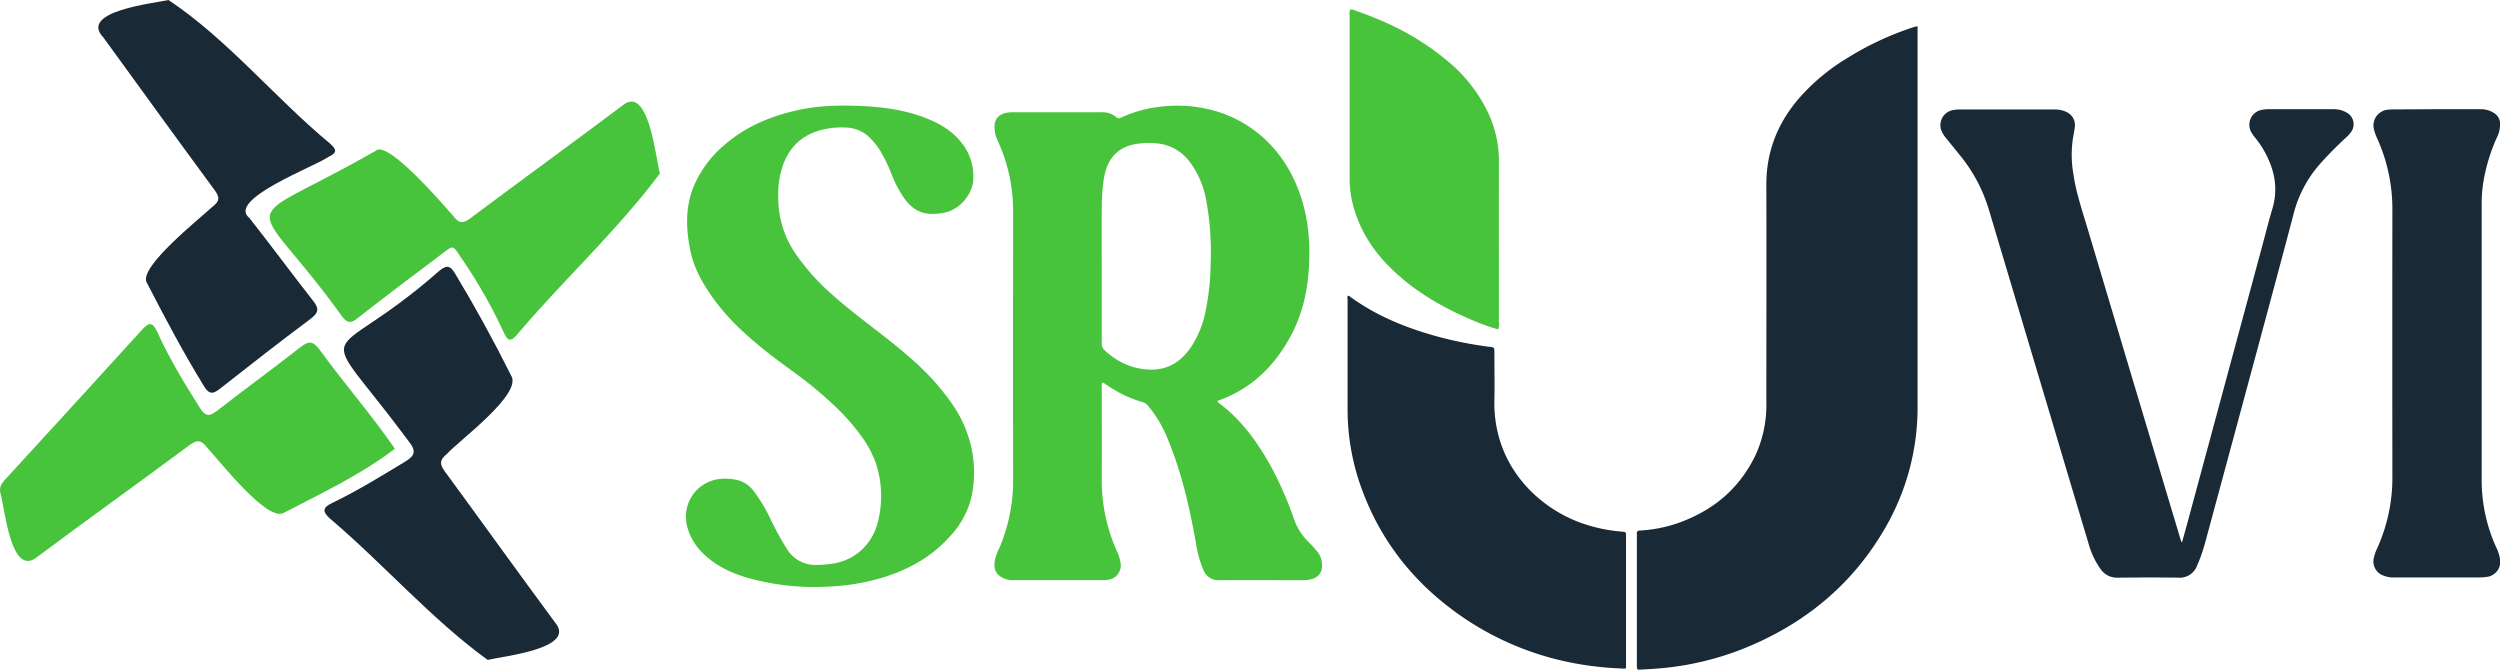 <svg xmlns="http://www.w3.org/2000/svg" viewBox="0 0 947.09 253.67"><defs><style>.cls-1{fill:#48c43c;}.cls-2{fill:#192935;}</style></defs><g id="Layer_2" data-name="Layer 2"><g id="Layer_1-2" data-name="Layer 1"><path class="cls-1" d="M149.6,170c-13,9.92-27.88,16.89-42.33,24.4-6.45,2.9-24-19.69-28.8-24.82-2.39-3.11-3.91-3-6.9-.78C52.45,183,33.08,196.82,14,211.07,4,218.94,1.84,192.33.08,186.52c-.39-2.19.7-3.56,2-5C19.33,162.69,36.6,143.89,53.74,125c2.82-3.13,4.13-3,5.9.87,4.54,10,10.22,19.37,16.09,28.65,2.19,3.46,3.68,3.27,6.63,1,10.39-8.13,21.11-15.84,31.45-24,3.46-2.73,5-2.1,7.47,1.23C130.42,145.36,140.72,157.08,149.6,170Z"/><path class="cls-1" d="M250,65.69c-16.06,21.56-36.68,40.47-54.2,61.2-2.42,2.69-3.44,2.26-4.89-.79a189.43,189.43,0,0,0-15.42-27.3c-4.45-6.37-2.93-6.49-9.73-1.36-10.13,7.65-20.3,15.25-30.27,23.1-2.7,2.12-4,1.84-6-.81-35.3-49-41.59-31.46,12.78-62.57,4.4-4.49,25.66,20.42,29.44,24.65,2.16,2.83,3.58,3,6.47.89C197.38,68.33,216.82,54.23,236,39.83,245.78,32.12,248.39,60,250,65.69Z"/><path class="cls-2" d="M184.74,250c-21.29-15.45-39.47-36.35-59.79-53.6-2.91-2.66-2.7-4.15.84-5.84,9.42-4.52,18.32-10,27.25-15.41,3.76-2.27,5.09-3.86,1.77-8-36.39-49.05-32.07-26.06,11.72-64.64,2.72-2.16,4-1.93,5.8,1q11.41,18.93,21.28,38.72c4.49,6.92-19.35,24.35-24.39,29.8-2.92,2.39-2.57,4-.59,6.72,14,19.06,27.75,38.3,41.83,57.3C218.28,245.82,190.14,248.63,184.74,250Z"/><path class="cls-2" d="M63.83,0c22.26,14.81,40.4,37.15,61.33,54.51,2.54,2.33,2.47,3.39-.75,4.94-5,3.57-38.79,16.19-29.92,23.13,8.15,10.37,16,21,24.12,31.37,2.4,3,2.08,4.58-1,6.88-11.54,8.61-22.88,17.48-34.21,26.38-2.47,1.94-4,2.47-6-.72-7.92-12.85-14.95-26.18-21.87-39.58C52.68,101.1,75.43,83,80.29,78.5c2.73-2.09,3.25-3.5,1-6.5C67.17,52.84,53.22,33.52,39.21,14.25,29.51,4.24,58.55,1.22,63.83,0Z"/><path class="cls-2" d="M726.45,10v2.39q0,70.73,0,141.44a91.11,91.11,0,0,1-12.79,47.06c-12.22,20.76-29.89,35.23-52,44.36a111.12,111.12,0,0,1-31.29,7.8c-3,.3-5.92.47-8.89.62-1.32.07-1.33,0-1.38-1.29,0-.47,0-1,0-1.42V203.73a13.45,13.45,0,0,0,0-1.42c-.11-1,.29-1.26,1.25-1.33a53.25,53.25,0,0,0,14.24-2.78c13.27-4.68,23.35-13,29.48-25.82a45.61,45.61,0,0,0,4.09-20c0-27.43.07-54.85,0-82.27-.06-12.48,4.15-23.22,12.15-32.62a77.18,77.18,0,0,1,18.22-15.32A114.43,114.43,0,0,1,724.29,10.5c.44-.15.9-.29,1.35-.41C725.83,10,726,10,726.45,10Z"/><path class="cls-1" d="M417.59,144.87a4.77,4.77,0,0,0-.2,2.16c0,11.42.07,22.83,0,34.25A65.2,65.2,0,0,0,423.21,209a14.85,14.85,0,0,1,1.29,4.24,5.44,5.44,0,0,1-4.74,6.41,12.39,12.39,0,0,1-2,.13h-34a7.07,7.07,0,0,1-2-.17c-4.61-1.35-5.71-4-4.66-8.31a32.44,32.44,0,0,1,1.75-4.31,64.5,64.5,0,0,0,4.94-24.84q-.06-45.48,0-91c0-3.71,0-7.43,0-11.14a62.91,62.91,0,0,0-5.91-26.86,12.31,12.31,0,0,1-1.12-4.89c-.09-3.94,2.52-5.22,4.92-5.61a13.77,13.77,0,0,1,2.23-.11c11.07,0,22.15,0,33.23,0a8,8,0,0,1,5.81,1.9c.76.72,1.35.27,2,0a48.51,48.51,0,0,1,11.76-3.61c22.18-3.75,43.61,5.84,53.63,27.44,4.85,10.44,6.2,21.47,5.55,32.79-.54,9.46-2.64,18.57-7.29,26.93-6.12,11-14.67,19.28-26.69,23.62-.23.09-.55.08-.6.43s.22.47.43.62c9,6.7,15.21,15.62,20.43,25.33a133.54,133.54,0,0,1,8.08,18.77,23,23,0,0,0,5.08,8.19,42.38,42.38,0,0,1,4.07,4.5,7.11,7.11,0,0,1,1.22,2.75c.93,4.35-.86,6.94-5.28,7.5a18.23,18.23,0,0,1-2.22.1c-10.4,0-20.81-.06-31.21,0a6,6,0,0,1-6-3.85,40.24,40.24,0,0,1-2.82-10.1c-2.37-13.3-5.33-26.44-10.5-39a46.26,46.26,0,0,0-7.62-13.06,3.9,3.9,0,0,0-1.93-1.39,47.06,47.06,0,0,1-14.48-7.06A6.93,6.93,0,0,0,417.59,144.87Zm-.21-44.75c0,9.93,0,19.85,0,29.78a3.49,3.49,0,0,0,1.31,3,27.34,27.34,0,0,0,10.6,6.14c9.72,2.64,16.79,0,21.94-7.6a37.7,37.7,0,0,0,5.42-13.22,97.11,97.11,0,0,0,2-19.08,107.25,107.25,0,0,0-1.64-23,34.42,34.42,0,0,0-5.9-14.28,17.61,17.61,0,0,0-11.45-7.37,29.55,29.55,0,0,0-8.08-.1c-6,.65-10.4,3.54-12.44,9.45a22.3,22.3,0,0,0-1,4.11A75.8,75.8,0,0,0,417.4,78C417.33,85.39,417.38,92.76,417.38,100.12Z"/><path class="cls-1" d="M294.84,74.24a37.11,37.11,0,0,0,6.41,21.65,84,84,0,0,0,14.12,15.82c7.12,6.34,14.85,11.92,22.28,17.86,6.38,5.11,12.59,10.43,17.87,16.72,4.54,5.4,8.63,11.12,10.91,17.88a43.5,43.5,0,0,1,1.45,24.7,33.2,33.2,0,0,1-8,14.33c-6.95,7.78-15.71,12.64-25.58,15.63a83.32,83.32,0,0,1-19.9,3.37,93.47,93.47,0,0,1-31.23-3.32c-6.23-1.81-12-4.54-16.71-9.13a21.65,21.65,0,0,1-6.18-10.49,14.35,14.35,0,0,1,12.68-17.83,19.67,19.67,0,0,1,6.8.54,11,11,0,0,1,5.72,4A61.93,61.93,0,0,1,292,196.85a107.61,107.61,0,0,0,6.06,11A12.49,12.49,0,0,0,309.61,214a40.75,40.75,0,0,0,6.24-.54c8.35-1.43,15.06-7.51,17-16.86a39.79,39.79,0,0,0-1-21,41,41,0,0,0-6.35-11.45c-4.69-6.35-10.43-11.66-16.44-16.71s-12.46-9.27-18.53-14.1c-7.37-5.86-14.36-12.1-19.93-19.77-4.11-5.67-7.65-11.63-9.07-18.6-1.69-8.33-2-16.63,1.4-24.67a42.1,42.1,0,0,1,11.71-15.56c8-6.88,17.35-10.74,27.51-13,8-1.79,16.06-1.93,24.17-1.57,8.6.38,17.06,1.56,25.1,4.84,5,2,9.52,4.79,12.91,9.13a20.32,20.32,0,0,1,4.35,14.38c-.3,4.34-4.46,11-11.45,12.14a20.33,20.33,0,0,1-5.83.27c-3.77-.45-6.44-2.61-8.62-5.5a41.61,41.61,0,0,1-4.94-9.26,63.48,63.48,0,0,0-4.51-9.27,28.29,28.29,0,0,0-3.66-4.58,13.28,13.28,0,0,0-9.25-4,30.83,30.83,0,0,0-8.24.67c-8.92,1.94-14.19,7.62-16.36,16.29A32.5,32.5,0,0,0,294.84,74.24Z"/><path class="cls-2" d="M826.67,205.32c.79-2.86,1.59-5.7,2.36-8.56l28.1-104c1.23-4.56,2.37-9.14,3.72-13.66,2.06-6.91,1.13-13.47-2-19.83a35.11,35.11,0,0,0-4.44-7,12.89,12.89,0,0,1-1.61-2.33,5.72,5.72,0,0,1,4-8.31,12.67,12.67,0,0,1,2.81-.25c8.11,0,16.21,0,24.32,0a9.43,9.43,0,0,1,5.21,1.35,5,5,0,0,1,1.46,7.37,15.35,15.35,0,0,1-2.21,2.35,137.49,137.49,0,0,0-9.79,10,45.4,45.4,0,0,0-9.72,18.65c-4.56,17.34-9.25,34.64-13.91,52q-9.71,36-19.45,72a64.44,64.44,0,0,1-3.18,9.16,7,7,0,0,1-7.11,4.58c-7.64-.1-15.27-.08-22.9,0a7.57,7.57,0,0,1-6.58-3.27,31.43,31.43,0,0,1-4.63-10q-6.81-22.66-13.53-45.34-12.18-40.77-24.36-81.55a59.57,59.57,0,0,0-11.09-20.29c-1.6-2-3.23-4-4.85-6a10.86,10.86,0,0,1-1.65-2.54,5.77,5.77,0,0,1,4.14-8.12,12.7,12.7,0,0,1,2.82-.25q17.82,0,35.66,0a9.71,9.71,0,0,1,4.51.91A5.41,5.41,0,0,1,786,48.21c-.18,1.47-.47,2.93-.72,4.39a42.15,42.15,0,0,0,.19,13.31c1,7,3.31,13.75,5.33,20.52q17.45,58.51,35,117c.19.64.4,1.28.6,1.92Z"/><path class="cls-2" d="M510.61,112.07c.4-.15.57.13.77.27,9.77,7.14,20.75,11.68,32.32,14.91a143.13,143.13,0,0,0,20.6,4.14c1.82.22,1.82.23,1.83,2.08,0,5.94.13,11.89,0,17.82-.63,24.88,16.4,41.08,33.37,47a60,60,0,0,0,14.8,3.1c1.69.14,1.7.12,1.7,1.82q0,18.74,0,37.48c0,3.51,0,7,0,10.53,0,2.36.29,2.17-2.23,2a120.8,120.8,0,0,1-15.29-1.59,111.15,111.15,0,0,1-43.13-17c-18.2-12.16-31.61-28.22-39.27-48.86a87.48,87.48,0,0,1-5.57-30.49q0-20.86,0-41.73C510.48,113.05,510.32,112.51,510.61,112.07Z"/><path class="cls-2" d="M923,41.37c5.53,0,11.07,0,16.61,0A9.13,9.13,0,0,1,945,42.93a4.7,4.7,0,0,1,2.13,3.93,11.46,11.46,0,0,1-1.23,5.26,67.5,67.5,0,0,0-5,16.18,50.57,50.57,0,0,0-.75,9.27q0,52.49,0,105a61.45,61.45,0,0,0,5.55,24.89,14.57,14.57,0,0,1,1.44,4.61,5.78,5.78,0,0,1-5.21,6.5,22.14,22.14,0,0,1-2.82.19H907.41a10.67,10.67,0,0,1-4.74-.81,5.64,5.64,0,0,1-3.36-6.64,16.15,16.15,0,0,1,1.17-3.43,64.3,64.3,0,0,0,5.84-27.07q-.06-50.65,0-101.31a64.87,64.87,0,0,0-5.85-27.27,16.38,16.38,0,0,1-1.07-3,6,6,0,0,1,5.36-7.69,18.48,18.48,0,0,1,2.23-.09Z"/><path class="cls-1" d="M567.58,124.8a85.25,85.25,0,0,1-10.92-4c-10-4.32-19.43-9.74-27.58-17.12-7.6-6.88-13.4-15-16.23-25a40.35,40.35,0,0,1-1.57-11q0-30.8,0-61.6a5.84,5.84,0,0,1,.17-2.39c.8-.3,1.49.15,2.15.38,12.49,4.29,24.13,10.14,34.31,18.65a57.44,57.44,0,0,1,15.68,19.63A42.91,42.91,0,0,1,567.85,61c-.05,20.4,0,40.8,0,61.19A6,6,0,0,1,567.58,124.8Z"/></g></g></svg>